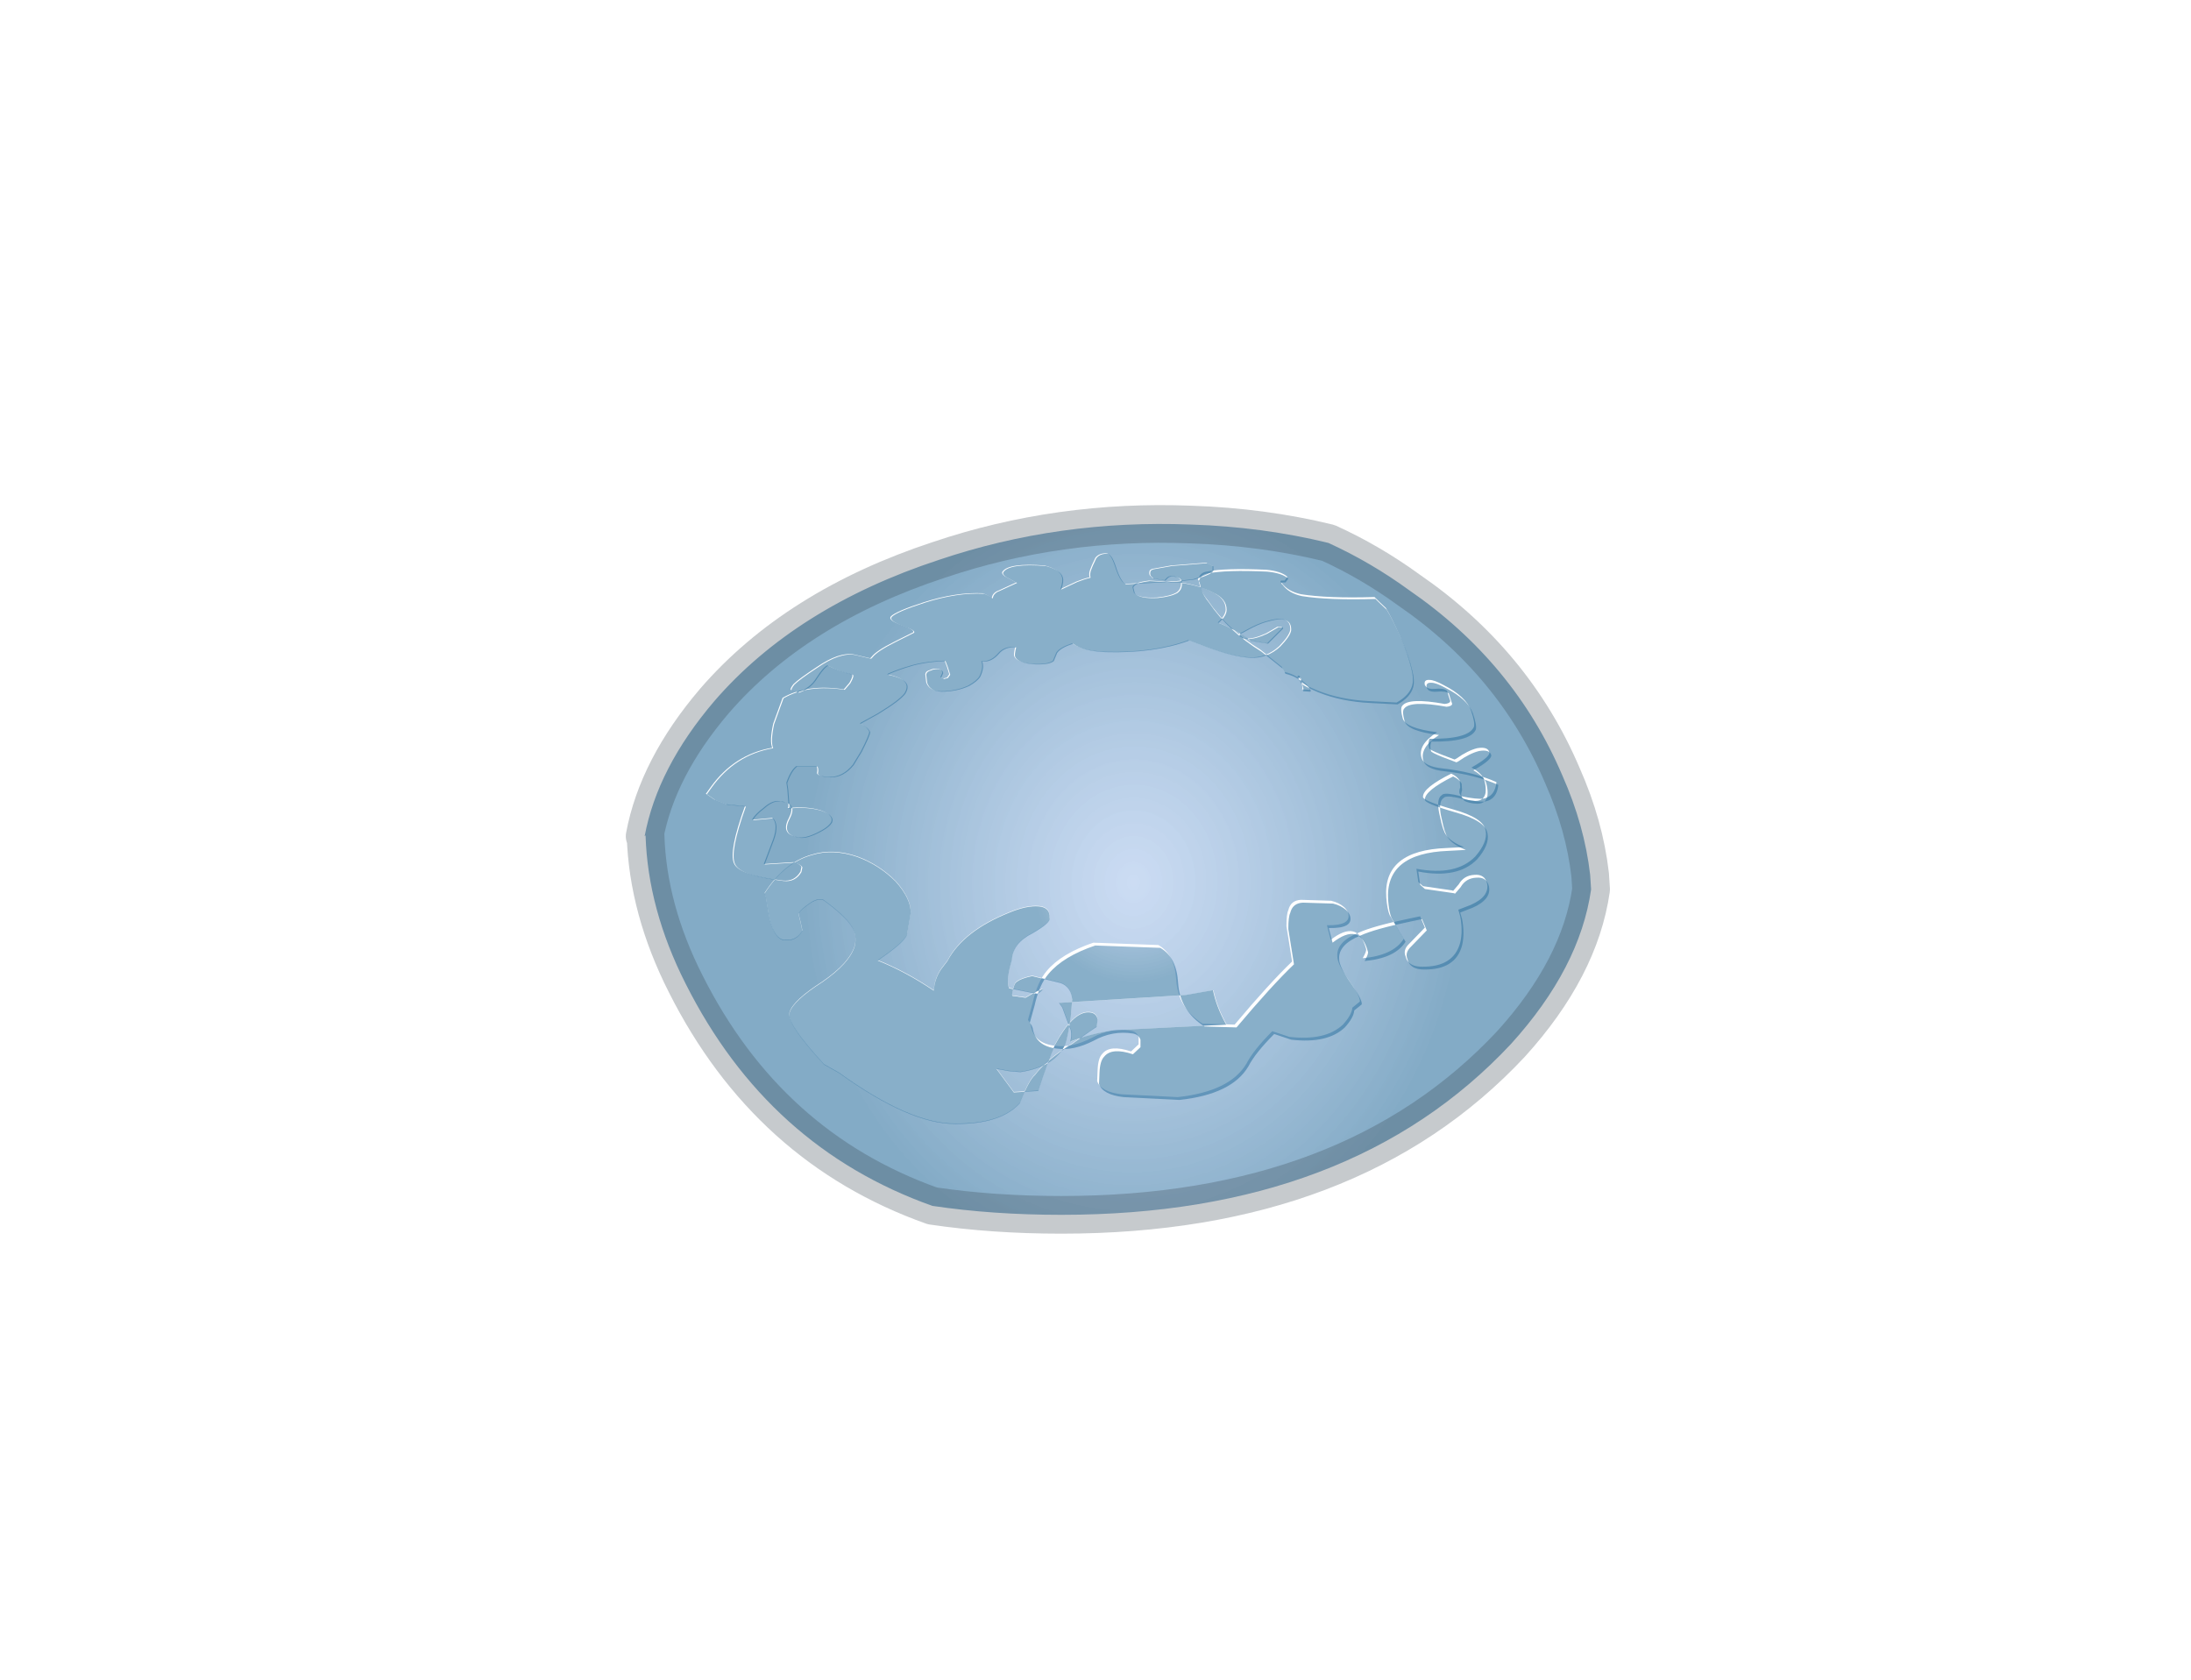 <?xml version="1.0" encoding="UTF-8" standalone="no"?>
<svg xmlns:ffdec="https://www.free-decompiler.com/flash" xmlns:xlink="http://www.w3.org/1999/xlink" ffdec:objectType="frame" height="178.35px" width="232.65px" xmlns="http://www.w3.org/2000/svg">
  <g transform="matrix(1.0, 0.0, 0.0, 1.0, 45.35, 18.7)">
    <use ffdec:characterId="728" height="178.3" transform="matrix(1.0, 0.0, 0.0, 1.0, -45.35, -18.7)" width="232.6" xlink:href="#morphshape0"/>
  </g>
  <defs>
    <g id="morphshape0" transform="matrix(1.0, 0.0, 0.0, 1.0, 45.35, 18.7)">
      <path d="M23.2 70.0 L23.2 70.05 Q23.45 77.85 27.45 85.75 36.2 103.15 53.65 109.35 60.05 110.3 67.35 110.3 98.15 110.3 115.1 92.15 122.4 84.1 123.6 75.75 L123.5 74.2 Q122.9 68.95 120.55 63.65 115.45 51.65 104.25 43.95 100.2 41.0 95.7 38.95 88.75 37.25 81.1 37.0 67.1 36.45 54.35 40.75 39.15 45.75 30.5 55.75 24.45 62.85 23.1 70.1 M29.7 65.65 L30.5 66.2 31.75 66.7 33.75 66.9 Q32.0 71.75 32.6 73.0 33.15 74.25 37.75 74.8 39.0 74.95 39.65 73.85 L39.75 73.35 Q39.6 73.05 38.9 72.85 L35.75 73.05 36.75 70.4 Q37.3 68.8 36.65 68.15 L34.5 68.35 34.55 68.25 Q34.9 67.7 35.7 67.1 36.75 66.15 37.6 66.4 39.25 66.55 38.4 68.2 37.5 69.9 39.4 70.2 40.1 70.35 41.35 69.75 42.6 69.15 42.9 68.6 43.2 67.85 41.8 67.35 40.35 66.9 38.4 67.1 L38.3 67.1 38.35 67.0 Q38.4 66.8 38.25 65.1 L38.15 64.4 Q38.6 63.1 39.2 62.65 L41.35 62.65 Q41.5 62.9 41.4 63.4 41.5 63.75 42.75 63.8 44.15 63.8 45.2 62.5 L46.05 61.1 Q46.95 59.35 46.95 59.0 46.75 58.5 45.95 58.1 L47.85 57.05 Q50.15 55.65 50.7 54.9 51.05 54.3 50.85 53.9 50.55 53.25 48.85 52.9 L49.0 52.8 Q50.2 52.3 51.1 52.05 52.6 51.55 54.95 51.45 L55.2 52.1 55.45 52.9 55.2 53.25 54.8 53.35 54.5 53.2 54.7 52.75 Q54.7 52.35 54.05 52.3 53.7 52.3 53.4 52.45 52.95 52.55 52.9 52.9 52.9 52.85 53.0 53.75 53.3 54.65 54.5 54.7 56.15 54.7 57.45 54.1 58.35 53.6 58.65 53.1 59.1 52.15 58.85 51.5 L59.05 51.5 Q59.9 51.5 60.6 50.7 61.25 49.9 62.45 50.0 62.25 50.8 62.35 51.0 62.7 51.7 64.5 51.8 65.95 51.85 66.45 51.45 L66.8 50.6 Q67.15 50.05 68.5 49.6 69.55 50.4 71.95 50.5 77.05 50.65 80.75 49.3 L80.8 49.25 82.65 49.95 Q85.5 51.0 87.3 51.1 89.1 51.2 90.5 49.9 91.55 48.8 91.65 48.2 91.75 46.45 89.0 47.3 88.15 47.55 87.15 48.1 L86.6 48.4 86.2 48.6 86.25 48.85 Q86.4 49.1 87.0 49.1 87.8 49.15 89.1 48.55 L90.3 47.85 90.65 47.85 90.75 47.85 90.8 48.0 89.2 49.6 87.35 49.3 Q86.65 48.7 85.4 48.05 84.5 47.6 83.95 47.4 84.8 46.65 84.8 46.0 84.8 44.8 83.3 44.15 82.0 43.45 80.0 43.15 L76.65 42.95 Q75.0 43.15 74.9 43.65 L75.05 44.25 Q75.55 44.85 77.5 44.75 78.95 44.6 79.6 44.2 80.0 43.9 80.05 43.4 L80.05 43.0 Q79.9 42.55 79.3 42.5 78.85 42.4 78.6 42.6 L78.3 42.9 77.05 42.7 76.75 42.4 Q76.65 42.25 76.7 42.0 76.7 41.8 77.05 41.7 L79.0 41.35 82.75 41.05 83.4 41.4 83.4 41.8 Q83.4 42.2 81.35 42.8 L79.6 43.0 74.1 43.3 Q73.55 43.0 73.05 41.45 72.6 40.05 72.1 40.05 71.3 40.05 70.95 40.55 L70.6 41.3 70.4 41.8 Q70.25 42.2 70.35 42.6 69.7 42.75 68.95 43.05 L67.25 43.85 Q67.55 42.95 67.4 42.55 67.2 41.8 65.6 41.35 61.75 41.05 61.1 42.0 60.95 42.2 61.35 42.5 L62.55 43.15 60.7 44.0 Q60.25 44.15 60.05 44.5 L59.95 44.8 Q59.55 44.5 59.05 44.3 56.2 44.15 52.75 45.25 49.8 46.2 49.25 46.75 48.9 47.15 50.4 47.7 51.85 48.2 51.6 48.45 L49.6 49.45 Q47.7 50.4 47.2 51.05 L47.05 51.2 45.35 50.8 Q43.75 50.5 41.35 52.15 39.45 53.4 38.9 53.95 38.55 54.4 38.6 54.55 L39.4 54.8 Q40.7 54.35 41.35 53.25 42.1 52.1 42.5 51.95 43.75 52.6 45.1 52.9 45.3 53.0 44.85 53.8 L44.25 54.5 Q40.35 53.9 37.75 55.4 L36.75 58.15 Q36.35 60.0 36.65 60.7 32.6 61.4 30.1 64.9 L29.6 65.6 M35.85 76.15 L35.95 76.4 36.3 78.5 Q36.75 80.7 37.7 81.05 39.15 81.35 39.85 80.1 L39.65 79.15 Q39.4 78.25 39.5 78.2 39.7 77.85 40.5 77.3 41.4 76.6 42.1 76.85 44.35 78.5 45.05 79.6 45.7 80.55 45.4 81.75 44.85 83.55 41.95 85.55 38.9 87.5 38.5 88.75 38.05 89.85 42.15 94.3 L43.75 95.2 Q51.3 100.65 56.1 100.6 60.9 100.65 62.95 98.4 63.9 95.95 64.55 95.4 65.7 93.85 68.5 92.1 70.75 90.5 71.1 90.3 L71.2 89.5 Q71.05 88.75 70.2 88.75 68.55 88.75 66.7 92.15 65.9 94.0 64.9 97.1 L62.3 97.25 60.45 94.75 61.8 95.0 63.0 95.1 Q66.6 94.55 67.75 92.2 68.05 91.35 68.35 89.2 L68.5 87.35 Q68.35 86.05 67.3 85.65 L64.25 84.9 Q63.1 85.15 62.7 85.45 62.4 85.6 62.3 86.05 62.05 86.8 62.15 87.0 L63.55 87.2 64.5 86.65 65.4 86.25 Q65.3 86.5 64.8 86.8 L61.8 86.2 Q61.45 85.3 62.1 83.15 62.2 81.4 64.3 80.35 66.3 79.2 66.1 78.7 66.15 77.6 64.95 77.5 63.65 77.4 61.85 78.15 56.95 80.1 55.25 83.3 L54.6 84.15 Q53.9 85.15 53.8 86.45 50.85 84.45 47.85 83.25 50.6 81.4 50.95 80.55 51.05 80.0 51.35 78.2 51.4 76.7 49.75 74.85 48.0 73.1 45.7 72.25 43.1 71.35 40.85 72.05 37.95 72.85 35.85 76.1 M64.0 89.9 L64.1 90.15 Q64.4 92.1 66.7 92.35 68.45 92.6 70.6 91.5 72.6 90.4 74.75 90.75 75.35 90.85 75.55 91.4 L75.55 92.2 74.75 92.95 Q72.5 92.2 71.7 93.2 71.25 93.65 71.2 94.9 L71.15 96.1 Q71.55 97.25 73.75 97.5 L79.7 97.8 Q85.25 97.2 87.0 94.25 87.75 92.8 89.75 90.8 L91.55 91.4 Q95.4 91.85 97.25 90.1 98.2 89.05 98.25 88.3 L99.05 87.65 Q99.1 87.1 97.85 85.35 96.65 83.65 96.65 82.85 96.55 81.3 98.9 80.35 100.4 79.65 104.25 78.85 L105.45 78.6 105.95 79.8 104.3 81.5 Q103.6 82.15 103.9 82.85 104.0 83.25 104.2 83.45 104.65 83.95 105.65 83.95 109.0 84.0 109.7 81.4 110.0 80.15 109.7 78.6 L109.5 77.9 110.8 77.4 Q112.85 76.5 112.55 75.1 112.3 74.1 111.2 74.2 110.1 74.25 109.55 75.2 L108.95 75.9 108.85 75.85 105.75 75.4 105.25 74.95 105.05 73.55 Q109.25 74.35 111.3 72.25 112.65 70.7 112.4 69.5 112.2 68.15 108.95 67.25 105.65 66.3 105.75 65.9 105.75 64.95 108.75 63.45 109.4 63.75 109.65 64.2 L109.7 64.9 Q109.55 65.35 109.65 65.6 L109.9 66.0 Q110.35 66.3 111.3 66.35 112.25 66.35 112.4 65.45 112.45 64.9 112.3 64.3 112.15 63.5 110.9 62.8 112.85 61.7 112.8 61.2 112.65 60.55 111.5 60.75 110.5 61.0 109.3 61.85 L109.1 61.95 107.65 61.4 Q106.4 60.9 106.4 60.75 106.25 60.15 106.45 59.75 110.55 59.8 111.15 58.5 111.3 58.05 110.85 56.75 110.3 55.25 107.95 54.05 106.95 53.5 106.45 53.5 105.8 53.45 105.95 54.05 L106.1 54.25 Q106.35 54.5 107.0 54.45 107.95 54.35 108.3 54.65 L108.5 55.3 108.65 55.75 Q108.6 56.0 108.05 56.05 104.2 55.35 103.55 56.25 103.3 56.5 103.6 57.6 103.95 58.65 107.25 59.05 105.15 60.4 105.6 61.8 105.9 62.7 107.85 62.9 111.05 63.25 113.55 64.35 113.4 65.85 112.2 66.1 111.5 66.2 109.8 65.85 108.25 65.45 107.85 65.65 L107.6 65.85 Q107.15 66.4 107.55 68.0 107.85 69.5 108.2 69.95 108.7 70.7 110.1 71.25 L108.25 71.35 Q101.5 71.6 101.85 76.6 101.95 77.85 102.2 78.45 L103.7 81.0 Q102.6 82.75 99.35 83.05 99.8 82.25 99.7 82.05 98.85 78.85 95.95 81.1 L95.55 79.55 Q98.2 79.6 97.8 78.25 97.7 77.95 97.4 77.65 96.85 77.15 96.0 76.95 L92.8 76.85 Q91.7 76.9 91.45 77.95 91.25 78.35 91.25 79.65 L91.85 83.4 Q89.45 85.7 85.75 90.1 L82.35 90.0 Q79.75 88.35 79.55 85.4 79.4 82.65 77.65 81.65 L70.75 81.4 Q67.35 82.55 65.8 84.4 64.8 85.55 64.3 87.8 L63.8 89.6 M81.95 43.0 L81.95 43.05 82.1 43.65 Q82.35 44.4 82.9 45.05 85.0 48.15 88.5 50.3 L90.75 52.1 91.05 52.65 Q92.45 52.95 93.6 54.2 93.8 54.45 93.7 54.55 L92.9 54.5 Q93.05 54.35 92.8 53.7 92.7 53.05 92.6 53.05 92.2 52.95 92.75 53.7 93.2 54.05 94.5 54.6 96.95 55.6 100.05 55.75 L102.95 55.9 Q104.3 55.15 104.6 54.1 104.8 53.4 104.5 52.25 104.15 50.8 103.4 49.05 102.45 46.9 101.8 45.85 101.15 45.25 100.6 44.7 95.6 44.85 92.8 44.4 91.4 44.1 90.75 43.2 90.35 42.9 91.05 42.95 L91.35 42.55 Q90.7 41.95 89.1 41.8 84.7 41.6 82.75 42.0 82.1 42.1 81.85 42.8 M67.15 87.8 L67.5 88.3 Q68.0 89.7 68.4 90.7 68.5 91.3 68.35 91.9 70.6 91.05 72.95 90.7 L84.9 90.1 Q83.85 88.2 83.5 86.45 L80.65 86.95 67.1 87.8" fill="url(#gradient0)" fill-rule="evenodd" stroke="none"/>
      <path d="M29.8 65.7 L30.6 66.25 31.85 66.75 33.85 66.95 Q32.1 71.8 32.7 73.05 33.25 74.3 37.85 74.85 39.1 75.0 39.75 73.9 L39.85 73.4 Q39.7 73.1 39.0 72.9 L35.85 73.1 36.85 70.45 Q37.4 68.85 36.75 68.2 L34.6 68.4 34.65 68.3 Q35.0 67.75 35.8 67.15 36.85 66.2 37.7 66.45 39.35 66.6 38.5 68.25 37.6 69.95 39.5 70.25 40.2 70.4 41.45 69.8 42.7 69.2 43.0 68.65 43.3 67.9 41.9 67.4 40.45 66.95 38.5 67.15 L38.4 67.15 38.45 67.05 Q38.5 66.85 38.35 65.15 L38.25 64.45 Q38.7 63.15 39.3 62.7 L41.45 62.7 Q41.6 62.95 41.5 63.45 41.6 63.8 42.85 63.85 44.25 63.85 45.3 62.55 L46.15 61.15 Q47.05 59.4 47.05 59.05 46.85 58.55 46.05 58.15 L47.95 57.1 Q50.25 55.7 50.8 54.95 51.15 54.35 50.95 53.95 50.65 53.3 48.95 52.95 L49.1 52.85 Q50.3 52.35 51.2 52.1 52.7 51.6 55.05 51.5 L55.3 52.15 55.55 52.95 55.3 53.3 54.9 53.4 54.6 53.25 54.8 52.8 Q54.8 52.4 54.15 52.35 53.8 52.35 53.5 52.5 53.05 52.6 53.0 52.95 53.0 52.9 53.1 53.8 53.4 54.7 54.6 54.75 56.25 54.75 57.55 54.15 58.45 53.65 58.75 53.15 59.2 52.2 58.95 51.55 L59.15 51.55 Q60.0 51.55 60.7 50.75 61.35 49.95 62.55 50.05 62.35 50.85 62.45 51.05 62.8 51.75 64.6 51.85 66.05 51.9 66.55 51.5 L66.9 50.65 Q67.25 50.1 68.6 49.65 69.65 50.45 72.05 50.55 77.15 50.7 80.85 49.35 L80.9 49.3 82.75 50.0 Q85.6 51.05 87.4 51.15 89.2 51.25 90.6 49.95 91.65 48.85 91.75 48.25 91.85 46.5 89.1 47.35 88.25 47.6 87.25 48.15 L86.7 48.45 86.3 48.65 86.35 48.9 Q86.5 49.15 87.1 49.15 87.9 49.2 89.2 48.6 L90.4 47.9 90.75 47.9 90.85 47.9 90.9 48.05 89.3 49.65 87.45 49.35 Q86.75 48.75 85.5 48.1 84.6 47.65 84.05 47.45 84.9 46.7 84.9 46.05 84.9 44.85 83.4 44.2 82.1 43.5 80.1 43.2 L76.75 43.0 Q75.1 43.2 75.0 43.7 L75.15 44.3 Q75.65 44.9 77.6 44.8 79.05 44.65 79.7 44.25 80.1 43.95 80.15 43.45 L80.15 43.05 Q80.0 42.6 79.4 42.55 78.95 42.45 78.7 42.65 L78.4 42.95 77.15 42.75 76.85 42.45 Q76.75 42.3 76.8 42.05 76.8 41.85 77.15 41.75 L79.1 41.4 82.85 41.1 83.5 41.45 83.5 41.85 Q83.5 42.25 81.45 42.85 L79.7 43.05 74.2 43.35 Q73.65 43.05 73.15 41.5 72.7 40.1 72.2 40.1 71.4 40.1 71.05 40.6 L70.7 41.35 70.5 41.85 Q70.35 42.25 70.45 42.65 69.8 42.8 69.05 43.1 L67.35 43.9 Q67.65 43.0 67.5 42.6 67.3 41.85 65.7 41.4 61.85 41.1 61.2 42.05 61.05 42.25 61.45 42.55 L62.65 43.2 60.8 44.05 Q60.35 44.2 60.15 44.55 L60.05 44.85 Q59.65 44.55 59.15 44.35 56.3 44.2 52.85 45.3 49.9 46.25 49.35 46.8 49.0 47.2 50.5 47.75 51.95 48.25 51.7 48.5 L49.7 49.5 Q47.8 50.45 47.3 51.1 L47.15 51.25 45.45 50.85 Q43.85 50.55 41.45 52.2 39.55 53.45 39.0 54.0 38.65 54.45 38.7 54.6 L39.5 54.85 Q40.8 54.4 41.45 53.3 42.2 52.15 42.6 52.0 43.85 52.65 45.2 52.95 45.4 53.05 44.95 53.85 L44.35 54.55 Q40.45 53.95 37.85 55.45 L36.85 58.2 Q36.45 60.05 36.75 60.75 32.7 61.45 30.2 64.95 L29.7 65.65 M35.85 76.2 L35.95 76.45 36.3 78.55 Q36.75 80.75 37.7 81.1 39.15 81.4 39.85 80.15 L39.65 79.2 Q39.4 78.3 39.5 78.25 39.7 77.9 40.5 77.35 41.4 76.65 42.1 76.9 44.35 78.55 45.05 79.65 45.7 80.6 45.4 81.8 44.85 83.6 41.95 85.6 38.9 87.55 38.5 88.8 38.05 89.9 42.15 94.35 L43.75 95.25 Q51.3 100.7 56.1 100.65 60.9 100.7 62.95 98.45 63.9 96.0 64.55 95.45 65.7 93.9 68.5 92.15 70.75 90.55 71.1 90.35 L71.2 89.55 Q71.05 88.8 70.2 88.8 68.55 88.8 66.7 92.2 65.9 94.05 64.9 97.15 L62.3 97.3 60.45 94.8 61.8 95.05 63.0 95.15 Q66.6 94.6 67.75 92.25 68.05 91.4 68.35 89.25 L68.5 87.4 Q68.35 86.1 67.3 85.7 L64.25 84.95 Q63.1 85.2 62.7 85.5 62.4 85.65 62.3 86.1 62.05 86.85 62.15 87.05 L63.55 87.25 64.5 86.7 65.4 86.3 Q65.3 86.55 64.8 86.85 L61.8 86.25 Q61.45 85.35 62.1 83.2 62.2 81.45 64.3 80.4 66.3 79.25 66.1 78.75 66.15 77.65 64.95 77.55 63.65 77.45 61.85 78.2 56.95 80.15 55.25 83.35 L54.6 84.2 Q53.9 85.2 53.8 86.5 50.85 84.5 47.85 83.3 50.6 81.45 50.95 80.6 51.05 80.05 51.35 78.25 51.4 76.75 49.75 74.9 48.0 73.15 45.7 72.3 43.1 71.4 40.85 72.1 37.95 72.9 35.85 76.15 M67.1 87.8 L67.45 88.3 Q67.95 89.7 68.35 90.7 68.45 91.3 68.3 91.9 70.55 91.05 72.9 90.7 L84.85 90.1 Q83.8 88.2 83.45 86.45 L80.6 86.95 67.05 87.8 M64.2 90.2 L64.3 90.45 Q64.6 92.4 66.9 92.65 68.65 92.9 70.8 91.8 72.8 90.7 74.95 91.05 75.55 91.15 75.75 91.7 L75.75 92.5 74.95 93.25 Q72.7 92.5 71.9 93.5 71.45 93.95 71.4 95.2 L71.35 96.4 Q71.75 97.55 73.95 97.8 L79.9 98.1 Q85.45 97.5 87.2 94.55 87.95 93.1 89.95 91.1 L91.75 91.7 Q95.6 92.15 97.45 90.4 98.4 89.35 98.45 88.6 L99.25 87.95 Q99.3 87.4 98.05 85.65 96.85 83.95 96.85 83.15 96.75 81.6 99.1 80.65 100.6 79.95 104.45 79.15 L105.65 78.9 106.15 80.1 104.5 81.8 Q103.8 82.45 104.1 83.15 104.2 83.55 104.4 83.75 104.85 84.25 105.85 84.25 109.2 84.3 109.9 81.7 110.2 80.45 109.9 78.9 L109.7 78.2 111.0 77.7 Q113.05 76.8 112.75 75.4 112.5 74.4 111.4 74.5 110.3 74.55 109.75 75.5 L109.15 76.2 109.05 76.15 105.95 75.7 105.45 75.25 105.25 73.85 Q109.45 74.65 111.5 72.55 112.85 71.0 112.6 69.8 112.4 68.45 109.15 67.55 105.85 66.6 105.95 66.2 105.95 65.25 108.95 63.75 109.6 64.05 109.85 64.5 L109.9 65.2 Q109.75 65.65 109.85 65.9 L110.1 66.3 Q110.55 66.6 111.5 66.65 112.45 66.65 112.6 65.75 112.65 65.2 112.5 64.6 112.35 63.8 111.1 63.1 113.05 62.0 113.0 61.5 112.85 60.85 111.7 61.05 110.7 61.3 109.5 62.15 L109.3 62.25 107.85 61.7 Q106.6 61.2 106.6 61.05 106.45 60.45 106.65 60.05 110.75 60.1 111.35 58.8 111.5 58.35 111.05 57.05 110.5 55.55 108.15 54.35 107.15 53.8 106.65 53.8 106.0 53.75 106.15 54.35 L106.3 54.55 Q106.55 54.8 107.2 54.75 108.15 54.65 108.5 54.95 L108.7 55.6 108.85 56.05 Q108.8 56.3 108.25 56.35 104.4 55.65 103.75 56.55 103.5 56.8 103.8 57.9 104.15 58.95 107.45 59.35 105.35 60.7 105.8 62.1 106.1 63.0 108.05 63.2 111.25 63.55 113.75 64.65 113.6 66.15 112.4 66.4 111.7 66.5 110.0 66.15 108.45 65.75 108.05 65.95 L107.8 66.15 Q107.35 66.7 107.75 68.3 108.05 69.8 108.4 70.25 108.9 71.0 110.3 71.55 L108.45 71.65 Q101.7 71.9 102.05 76.9 102.15 78.15 102.4 78.75 L103.9 81.3 Q102.8 83.05 99.55 83.35 100.0 82.55 99.9 82.35 99.05 79.15 96.15 81.4 L95.75 79.85 Q98.4 79.9 98.0 78.55 97.9 78.25 97.6 77.95 97.05 77.45 96.2 77.25 L93.0 77.15 Q91.9 77.2 91.65 78.25 91.45 78.65 91.45 79.95 L92.05 83.7 Q89.65 86.0 85.95 90.4 L82.55 90.3 Q79.95 88.65 79.75 85.7 79.6 82.95 77.85 81.95 L70.95 81.7 Q67.55 82.85 66.0 84.7 65.0 85.85 64.5 88.1 L64.0 89.9 M82.05 43.2 L82.05 43.25 82.2 43.85 Q82.45 44.6 83.0 45.25 85.1 48.35 88.6 50.5 L90.85 52.3 91.15 52.85 Q92.55 53.15 93.7 54.4 93.9 54.65 93.8 54.75 L93.0 54.7 Q93.15 54.55 92.9 53.9 92.8 53.25 92.7 53.25 92.3 53.15 92.85 53.9 93.3 54.25 94.6 54.8 97.05 55.8 100.15 55.95 L103.05 56.1 Q104.4 55.35 104.7 54.3 104.9 53.6 104.6 52.45 104.25 51.0 103.5 49.25 102.55 47.1 101.9 46.05 101.25 45.45 100.7 44.9 95.7 45.05 92.9 44.6 91.5 44.3 90.85 43.4 90.45 43.1 91.15 43.15 L91.45 42.75 Q90.8 42.15 89.2 42.0 84.8 41.8 82.85 42.2 82.2 42.3 81.95 43.0" fill="url(#gradient1)" fill-rule="evenodd" stroke="none"/>
      <path d="M23.1 70.1 Q24.45 62.85 30.5 55.75 39.15 45.75 54.35 40.75 67.1 36.45 81.1 37.0 88.75 37.25 95.7 38.95 100.2 41.0 104.25 43.95 115.45 51.65 120.55 63.65 122.9 68.95 123.5 74.2 L123.6 75.75 Q122.4 84.1 115.1 92.15 98.15 110.3 67.35 110.3 60.05 110.3 53.65 109.35 36.2 103.15 27.45 85.75 23.45 77.85 23.2 70.05 L23.2 70.0 M23.1 70.1 Q24.45 62.85 30.5 55.75 39.15 45.75 54.35 40.75 67.1 36.45 81.1 37.0 88.75 37.25 95.7 38.95 100.2 41.0 104.25 43.95 115.45 51.65 120.55 63.65 122.9 68.95 123.5 74.2 L123.6 75.75 Q122.4 84.1 115.1 92.15 98.15 110.3 67.35 110.3 60.05 110.3 53.65 109.35 36.2 103.15 27.45 85.75 23.45 77.85 23.2 70.05" fill="none" stroke="#384752" stroke-linecap="round" stroke-linejoin="round" stroke-opacity="0.286" stroke-width="4.0"/>
      <path d="M29.6 65.6 L30.1 64.9 Q32.6 61.4 36.65 60.7 36.35 60.0 36.75 58.15 L37.75 55.4 Q40.35 53.9 44.25 54.5 L44.85 53.8 Q45.3 53.0 45.1 52.9 43.75 52.6 42.5 51.95 42.1 52.1 41.35 53.25 40.7 54.35 39.4 54.8 L38.6 54.55 Q38.55 54.4 38.9 53.95 39.45 53.4 41.35 52.15 43.75 50.5 45.35 50.8 L47.05 51.2 47.2 51.05 Q47.7 50.4 49.6 49.45 L51.6 48.45 Q51.85 48.2 50.4 47.7 48.9 47.15 49.25 46.75 49.8 46.2 52.75 45.25 56.2 44.15 59.05 44.3 59.55 44.5 59.95 44.8 L60.05 44.5 Q60.25 44.15 60.7 44.0 L62.55 43.15 61.35 42.5 Q60.95 42.2 61.1 42.0 61.75 41.05 65.6 41.35 67.2 41.8 67.4 42.55 67.55 42.95 67.25 43.85 L68.95 43.05 Q69.7 42.75 70.35 42.6 70.25 42.2 70.4 41.8 L70.6 41.3 70.95 40.55 Q71.3 40.05 72.1 40.05 72.6 40.05 73.05 41.45 73.55 43.0 74.1 43.3 L79.6 43.0 81.35 42.8 Q83.4 42.2 83.4 41.8 L83.4 41.4 82.75 41.05 79.0 41.35 77.05 41.7 Q76.7 41.8 76.7 42.0 76.65 42.25 76.75 42.4 L77.05 42.7 78.3 42.9 78.6 42.6 Q78.85 42.4 79.3 42.5 79.9 42.55 80.05 43.0 L80.05 43.4 Q80.0 43.9 79.6 44.2 78.95 44.6 77.5 44.75 75.55 44.85 75.05 44.25 L74.9 43.65 Q75.0 43.15 76.65 42.95 L80.0 43.15 Q82.0 43.45 83.3 44.15 84.8 44.8 84.8 46.0 84.8 46.65 83.95 47.4 84.5 47.6 85.4 48.05 86.65 48.7 87.35 49.3 L89.2 49.6 90.8 48.0 90.75 47.85 90.65 47.85 90.3 47.85 89.1 48.55 Q87.8 49.15 87.0 49.1 86.4 49.1 86.25 48.85 L86.2 48.6 86.6 48.4 87.15 48.1 Q88.15 47.55 89.0 47.3 91.75 46.45 91.65 48.2 91.55 48.8 90.5 49.9 89.1 51.2 87.3 51.1 85.5 51.0 82.65 49.95 L80.8 49.25 80.75 49.3 Q77.05 50.65 71.95 50.5 69.55 50.4 68.5 49.6 67.15 50.05 66.8 50.6 L66.45 51.45 Q65.95 51.85 64.5 51.8 62.7 51.7 62.35 51.0 62.25 50.8 62.45 50.0 61.25 49.9 60.6 50.7 59.9 51.5 59.05 51.5 L58.85 51.5 Q59.1 52.15 58.65 53.1 58.35 53.6 57.45 54.1 56.15 54.7 54.5 54.7 53.3 54.65 53.0 53.75 52.9 52.85 52.9 52.9 52.95 52.55 53.4 52.45 53.7 52.3 54.05 52.3 54.7 52.35 54.7 52.75 L54.5 53.2 54.8 53.35 55.2 53.25 55.45 52.9 55.2 52.1 54.95 51.45 Q52.6 51.55 51.1 52.05 50.2 52.3 49.0 52.8 L48.85 52.9 Q50.55 53.25 50.85 53.9 51.05 54.3 50.7 54.9 50.15 55.65 47.85 57.05 L45.95 58.1 Q46.75 58.5 46.95 59.0 46.95 59.35 46.05 61.1 L45.2 62.5 Q44.15 63.8 42.75 63.8 41.5 63.75 41.4 63.4 41.5 62.9 41.35 62.65 L39.2 62.65 Q38.6 63.1 38.15 64.4 L38.25 65.1 Q38.4 66.8 38.35 67.0 L38.3 67.1 38.4 67.1 Q40.35 66.9 41.8 67.35 43.2 67.85 42.9 68.6 42.6 69.15 41.35 69.75 40.1 70.35 39.4 70.2 37.5 69.9 38.4 68.2 39.25 66.55 37.6 66.4 36.75 66.15 35.7 67.1 34.9 67.7 34.55 68.25 L34.5 68.35 36.65 68.15 Q37.3 68.8 36.75 70.4 L35.75 73.05 38.9 72.85 Q39.6 73.05 39.75 73.35 L39.65 73.85 Q39.0 74.95 37.75 74.8 33.15 74.25 32.6 73.0 32.0 71.75 33.75 66.9 L31.75 66.7 30.5 66.2 29.7 65.65 30.2 64.95 Q32.7 61.45 36.75 60.75 36.45 60.05 36.85 58.2 L37.85 55.45 Q40.45 53.95 44.35 54.55 L44.95 53.85 Q45.4 53.05 45.2 52.95 43.85 52.65 42.6 52.0 42.2 52.15 41.45 53.3 40.8 54.4 39.5 54.85 L38.7 54.6 Q38.65 54.45 39.0 54.0 39.55 53.45 41.45 52.2 43.85 50.55 45.45 50.85 L47.15 51.25 47.3 51.1 Q47.8 50.45 49.7 49.5 L51.7 48.5 Q51.95 48.25 50.5 47.75 49.0 47.2 49.35 46.8 49.9 46.25 52.85 45.3 56.3 44.2 59.15 44.35 59.65 44.55 60.05 44.85 L60.15 44.55 Q60.35 44.2 60.8 44.05 L62.65 43.2 61.45 42.55 Q61.05 42.25 61.2 42.05 61.85 41.1 65.7 41.4 67.3 41.85 67.5 42.6 67.65 43.0 67.35 43.9 L69.05 43.1 Q69.8 42.8 70.45 42.65 70.35 42.25 70.5 41.85 L70.7 41.35 71.05 40.6 Q71.4 40.1 72.2 40.1 72.7 40.1 73.15 41.5 73.65 43.05 74.2 43.35 L79.7 43.05 81.45 42.85 Q83.5 42.25 83.5 41.85 L83.5 41.45 82.85 41.1 79.1 41.4 77.15 41.75 Q76.8 41.85 76.8 42.05 76.75 42.3 76.85 42.45 L77.15 42.75 78.4 42.95 78.7 42.65 Q78.95 42.45 79.4 42.55 80.0 42.6 80.15 43.05 L80.15 43.45 Q80.1 43.95 79.7 44.25 79.05 44.65 77.6 44.8 75.65 44.9 75.15 44.3 L75.0 43.7 Q75.1 43.2 76.75 43.0 L80.1 43.2 Q82.1 43.5 83.4 44.2 84.9 44.85 84.9 46.05 84.9 46.7 84.05 47.45 84.6 47.65 85.5 48.1 86.75 48.75 87.45 49.35 L89.3 49.65 90.9 48.05 90.85 47.9 90.75 47.9 90.4 47.9 89.2 48.6 Q87.9 49.2 87.1 49.15 86.5 49.15 86.35 48.9 L86.3 48.65 86.7 48.45 87.25 48.15 Q88.25 47.6 89.1 47.35 91.85 46.5 91.75 48.25 91.65 48.85 90.6 49.95 89.2 51.25 87.4 51.15 85.6 51.05 82.75 50.0 L80.9 49.3 80.85 49.35 Q77.15 50.7 72.05 50.55 69.65 50.45 68.6 49.65 67.25 50.1 66.9 50.65 L66.55 51.5 Q66.05 51.9 64.6 51.85 62.8 51.75 62.45 51.05 62.35 50.85 62.55 50.05 61.35 49.95 60.7 50.75 60.0 51.55 59.15 51.55 L58.95 51.55 Q59.2 52.2 58.75 53.15 58.45 53.65 57.55 54.15 56.25 54.75 54.6 54.75 53.4 54.7 53.1 53.8 53.0 52.9 53.0 52.95 53.05 52.6 53.5 52.5 53.8 52.35 54.15 52.35 54.8 52.4 54.8 52.8 L54.6 53.25 54.9 53.4 55.3 53.3 55.55 52.95 55.3 52.15 55.05 51.5 Q52.7 51.6 51.2 52.1 50.3 52.35 49.1 52.85 L48.95 52.95 Q50.65 53.3 50.95 53.95 51.15 54.35 50.8 54.95 50.25 55.7 47.95 57.1 L46.05 58.15 Q46.85 58.55 47.05 59.05 47.05 59.4 46.15 61.15 L45.3 62.55 Q44.25 63.85 42.85 63.85 41.6 63.8 41.5 63.45 41.6 62.95 41.45 62.7 L39.3 62.7 Q38.7 63.15 38.25 64.45 L38.35 65.15 Q38.5 66.85 38.45 67.05 L38.4 67.15 38.5 67.15 Q40.45 66.95 41.9 67.4 43.3 67.9 43.0 68.65 42.7 69.2 41.45 69.8 40.2 70.4 39.5 70.25 37.6 69.95 38.5 68.25 39.35 66.6 37.7 66.45 36.85 66.2 35.8 67.15 35.0 67.75 34.65 68.3 L34.6 68.4 36.75 68.2 Q37.4 68.85 36.85 70.45 L35.85 73.1 39.0 72.9 Q39.7 73.1 39.85 73.4 L39.75 73.9 Q39.1 75.0 37.85 74.85 33.25 74.3 32.7 73.05 32.1 71.8 33.85 66.95 L31.85 66.75 30.6 66.25 29.8 65.7 M35.85 76.1 Q37.95 72.85 40.85 72.05 43.1 71.35 45.7 72.25 48.0 73.1 49.75 74.85 51.4 76.7 51.35 78.2 51.05 80.0 50.95 80.55 50.6 81.4 47.85 83.25 50.85 84.45 53.8 86.45 53.9 85.15 54.6 84.15 L55.25 83.3 Q56.95 80.1 61.85 78.15 63.65 77.4 64.95 77.5 66.15 77.6 66.1 78.7 66.3 79.2 64.3 80.35 62.2 81.4 62.1 83.15 61.45 85.3 61.8 86.2 L64.8 86.8 Q65.3 86.5 65.4 86.25 L64.5 86.65 63.55 87.2 62.15 87.0 Q62.05 86.8 62.3 86.05 62.4 85.6 62.7 85.45 63.1 85.15 64.25 84.9 L67.3 85.65 Q68.35 86.05 68.5 87.35 L68.35 89.2 Q68.05 91.35 67.75 92.2 66.6 94.55 63.0 95.1 L61.8 95.0 60.45 94.75 62.3 97.25 64.9 97.1 Q65.9 94.0 66.7 92.15 68.55 88.75 70.2 88.75 71.05 88.75 71.2 89.5 L71.1 90.3 Q70.75 90.5 68.5 92.1 65.7 93.85 64.55 95.4 63.9 95.95 62.95 98.4 60.9 100.65 56.1 100.6 51.3 100.65 43.75 95.2 L42.15 94.3 Q38.05 89.85 38.5 88.75 38.9 87.5 41.95 85.55 44.85 83.55 45.4 81.75 45.7 80.55 45.05 79.6 44.35 78.5 42.1 76.85 41.4 76.6 40.5 77.3 39.7 77.85 39.5 78.2 39.4 78.25 39.65 79.15 L39.85 80.1 Q39.15 81.35 37.7 81.05 36.75 80.7 36.3 78.5 L35.95 76.4 35.85 76.15 Q37.95 72.9 40.85 72.1 43.1 71.4 45.7 72.3 48.0 73.15 49.75 74.9 51.4 76.75 51.35 78.25 51.05 80.05 50.95 80.6 50.6 81.45 47.85 83.3 50.85 84.5 53.8 86.5 53.9 85.2 54.6 84.2 L55.25 83.35 Q56.95 80.15 61.85 78.2 63.65 77.45 64.95 77.55 66.15 77.65 66.1 78.75 66.3 79.25 64.3 80.4 62.2 81.45 62.1 83.2 61.45 85.35 61.8 86.25 L64.8 86.85 Q65.3 86.55 65.4 86.3 L64.5 86.7 63.55 87.25 62.15 87.05 Q62.05 86.85 62.3 86.1 62.4 85.65 62.7 85.5 63.1 85.2 64.25 84.95 L67.3 85.7 Q68.35 86.1 68.5 87.4 L68.35 89.25 Q68.05 91.4 67.75 92.25 66.6 94.6 63.0 95.15 L61.8 95.05 60.45 94.8 62.3 97.3 64.9 97.15 Q65.9 94.05 66.7 92.2 68.55 88.8 70.2 88.8 71.05 88.8 71.2 89.55 L71.1 90.35 Q70.75 90.55 68.5 92.15 65.7 93.9 64.55 95.45 63.9 96.0 62.95 98.45 60.9 100.7 56.1 100.65 51.3 100.7 43.75 95.25 L42.15 94.35 Q38.05 89.9 38.5 88.8 38.9 87.55 41.95 85.6 44.85 83.6 45.4 81.8 45.7 80.6 45.05 79.65 44.35 78.55 42.1 76.9 41.4 76.65 40.5 77.35 39.7 77.9 39.5 78.25 39.4 78.3 39.65 79.2 L39.85 80.15 Q39.15 81.4 37.7 81.1 36.75 80.75 36.3 78.55 L35.95 76.45 35.85 76.2 M63.8 89.6 L64.3 87.8 Q64.8 85.55 65.8 84.4 67.35 82.55 70.75 81.4 L77.65 81.65 Q79.4 82.65 79.55 85.4 79.75 88.35 82.35 90.0 L85.75 90.1 Q89.45 85.7 91.85 83.4 L91.25 79.65 Q91.25 78.35 91.45 77.95 91.7 76.9 92.8 76.85 L96.0 76.95 Q96.85 77.15 97.4 77.65 97.7 77.95 97.8 78.25 98.2 79.6 95.55 79.55 L95.95 81.1 Q98.85 78.85 99.7 82.05 99.8 82.25 99.35 83.05 102.6 82.75 103.7 81.0 L102.2 78.45 Q101.95 77.85 101.85 76.6 101.5 71.6 108.25 71.35 L110.1 71.25 Q108.7 70.7 108.2 69.95 107.85 69.5 107.55 68.0 107.15 66.4 107.6 65.85 L107.85 65.65 Q108.25 65.45 109.8 65.85 111.5 66.2 112.2 66.1 113.4 65.85 113.55 64.35 111.05 63.25 107.85 62.9 105.9 62.7 105.6 61.8 105.15 60.4 107.25 59.05 103.95 58.65 103.6 57.6 103.3 56.5 103.55 56.25 104.2 55.35 108.05 56.05 108.6 56.0 108.65 55.75 L108.5 55.3 108.3 54.65 Q107.95 54.35 107.0 54.45 106.35 54.5 106.1 54.25 L105.95 54.05 Q105.8 53.45 106.45 53.5 106.95 53.5 107.95 54.05 110.3 55.25 110.85 56.75 111.3 58.05 111.15 58.5 110.55 59.8 106.45 59.75 106.25 60.15 106.4 60.75 106.4 60.9 107.65 61.4 L109.1 61.95 109.3 61.85 Q110.5 61.0 111.5 60.75 112.65 60.55 112.8 61.2 112.85 61.7 110.9 62.8 112.15 63.5 112.3 64.3 112.45 64.9 112.4 65.45 112.25 66.35 111.3 66.35 110.35 66.3 109.9 66.0 L109.65 65.6 Q109.55 65.35 109.7 64.9 L109.65 64.2 Q109.4 63.75 108.75 63.45 105.75 64.95 105.75 65.9 105.65 66.3 108.95 67.25 112.2 68.15 112.4 69.5 112.65 70.7 111.3 72.25 109.25 74.35 105.05 73.55 L105.25 74.95 105.75 75.4 108.85 75.85 108.95 75.9 109.55 75.2 Q110.1 74.25 111.2 74.2 112.3 74.1 112.55 75.1 112.85 76.5 110.8 77.4 L109.5 77.9 109.7 78.6 Q110.0 80.15 109.7 81.4 109.0 84.0 105.65 83.95 104.65 83.95 104.2 83.45 104.0 83.25 103.9 82.85 103.6 82.15 104.3 81.5 L105.95 79.8 105.45 78.6 104.25 78.85 Q100.4 79.65 98.9 80.35 96.55 81.3 96.65 82.85 96.65 83.65 97.85 85.35 99.1 87.1 99.05 87.65 L98.25 88.3 Q98.2 89.05 97.25 90.1 95.4 91.85 91.55 91.4 L89.75 90.8 Q87.75 92.8 87.0 94.25 85.25 97.2 79.7 97.8 L73.75 97.5 Q71.55 97.25 71.15 96.1 L71.2 94.9 Q71.25 93.65 71.7 93.2 72.5 92.2 74.75 92.95 L75.55 92.2 75.55 91.4 Q75.35 90.85 74.75 90.75 72.6 90.4 70.6 91.5 68.45 92.6 66.7 92.35 64.4 92.1 64.1 90.15 L64.0 89.9 64.5 88.1 Q65.0 85.85 66.0 84.7 67.55 82.85 70.95 81.7 L77.85 81.95 Q79.6 82.95 79.75 85.7 79.95 88.65 82.55 90.3 L85.95 90.4 Q89.65 86.0 92.05 83.7 L91.45 79.95 Q91.45 78.65 91.65 78.25 91.9 77.2 93.0 77.15 L96.2 77.25 Q97.05 77.45 97.6 77.95 97.9 78.25 98.0 78.55 98.4 79.9 95.75 79.85 L96.15 81.4 Q99.05 79.15 99.9 82.35 100.0 82.55 99.55 83.35 102.8 83.05 103.9 81.3 L102.4 78.75 Q102.15 78.15 102.05 76.9 101.7 71.9 108.45 71.65 L110.3 71.55 Q108.9 71.0 108.4 70.25 108.05 69.8 107.75 68.3 107.35 66.7 107.8 66.15 L108.05 65.95 Q108.45 65.75 110.0 66.15 111.7 66.5 112.4 66.4 113.6 66.15 113.75 64.65 111.25 63.55 108.05 63.2 106.1 63.0 105.8 62.1 105.35 60.7 107.45 59.35 104.15 58.95 103.8 57.9 103.5 56.8 103.75 56.55 104.4 55.65 108.25 56.35 108.8 56.3 108.85 56.05 L108.7 55.6 108.5 54.95 Q108.15 54.65 107.2 54.75 106.55 54.8 106.3 54.55 L106.15 54.35 Q106.0 53.75 106.65 53.8 107.15 53.8 108.15 54.35 110.5 55.55 111.05 57.05 111.5 58.35 111.35 58.8 110.75 60.1 106.65 60.05 106.45 60.45 106.6 61.05 106.6 61.2 107.85 61.7 L109.3 62.25 109.5 62.15 Q110.7 61.3 111.7 61.05 112.85 60.85 113.0 61.5 113.05 62.0 111.1 63.1 112.35 63.8 112.5 64.6 112.65 65.2 112.6 65.75 112.45 66.65 111.5 66.65 110.55 66.6 110.1 66.3 L109.85 65.9 Q109.75 65.65 109.9 65.2 L109.85 64.5 Q109.6 64.05 108.95 63.75 105.95 65.25 105.95 66.2 105.85 66.6 109.15 67.55 112.4 68.45 112.6 69.8 112.85 71.0 111.5 72.55 109.45 74.65 105.25 73.85 L105.45 75.25 105.95 75.7 109.05 76.15 109.15 76.2 109.75 75.5 Q110.3 74.55 111.4 74.5 112.5 74.4 112.75 75.4 113.05 76.8 111.0 77.7 L109.7 78.2 109.9 78.9 Q110.2 80.45 109.9 81.7 109.2 84.3 105.85 84.25 104.85 84.25 104.4 83.75 104.2 83.55 104.1 83.15 103.8 82.45 104.5 81.8 L106.15 80.1 105.65 78.9 104.45 79.15 Q100.6 79.95 99.1 80.65 96.75 81.6 96.85 83.15 96.85 83.95 98.05 85.65 99.3 87.4 99.25 87.95 L98.45 88.6 Q98.4 89.35 97.45 90.4 95.6 92.15 91.75 91.7 L89.95 91.1 Q87.95 93.1 87.2 94.55 85.45 97.5 79.9 98.1 L73.95 97.8 Q71.75 97.55 71.35 96.4 L71.4 95.2 Q71.45 93.95 71.9 93.5 72.7 92.5 74.95 93.25 L75.75 92.5 75.75 91.7 Q75.55 91.15 74.95 91.05 72.8 90.7 70.8 91.8 68.65 92.9 66.9 92.65 64.6 92.4 64.3 90.45 L64.2 90.2 M67.05 87.8 L80.6 86.95 83.45 86.45 Q83.8 88.2 84.85 90.1 L72.9 90.7 Q70.55 91.05 68.3 91.9 68.45 91.3 68.35 90.7 67.95 89.7 67.45 88.3 L67.1 87.8 80.65 86.95 83.5 86.45 Q83.85 88.2 84.9 90.1 L72.95 90.7 Q70.6 91.05 68.35 91.9 68.5 91.3 68.4 90.7 68.0 89.7 67.5 88.3 L67.15 87.8 M81.85 42.8 Q82.1 42.1 82.75 42.0 84.7 41.6 89.1 41.8 90.7 41.95 91.35 42.55 L91.05 42.95 Q90.35 42.9 90.75 43.2 91.4 44.1 92.8 44.4 95.6 44.85 100.6 44.7 101.15 45.25 101.8 45.85 102.45 46.9 103.4 49.05 104.15 50.8 104.5 52.25 104.8 53.4 104.6 54.1 104.3 55.15 102.95 55.9 L100.05 55.75 Q96.95 55.6 94.5 54.6 93.2 54.05 92.75 53.7 92.2 52.95 92.6 53.05 92.7 53.05 92.8 53.7 93.05 54.35 92.9 54.5 L93.7 54.55 Q93.8 54.45 93.6 54.2 92.45 52.95 91.05 52.65 L90.75 52.1 88.5 50.3 Q85.0 48.15 82.9 45.05 82.35 44.4 82.1 43.65 L81.95 43.05 81.95 43.0 Q82.2 42.3 82.85 42.2 84.8 41.8 89.2 42.0 90.8 42.15 91.45 42.75 L91.15 43.15 Q90.45 43.1 90.85 43.4 91.5 44.3 92.9 44.6 95.7 45.05 100.7 44.9 101.25 45.45 101.9 46.05 102.55 47.1 103.5 49.25 104.25 51.0 104.6 52.45 104.9 53.6 104.7 54.3 104.4 55.35 103.05 56.1 L100.15 55.95 Q97.05 55.8 94.6 54.8 93.3 54.25 92.85 53.9 92.3 53.15 92.7 53.25 92.8 53.25 92.9 53.9 93.15 54.55 93.0 54.7 L93.8 54.75 Q93.9 54.65 93.7 54.4 92.55 53.15 91.15 52.85 L90.85 52.3 88.6 50.5 Q85.1 48.35 83.0 45.25 82.45 44.6 82.2 43.85 L82.05 43.25 82.05 43.2" fill="none" stroke="#000000" stroke-linecap="round" stroke-linejoin="round" stroke-opacity="0.0" stroke-width="0.0"/>
    </g>
    <radialGradient cx="0" cy="0" gradientTransform="matrix(0.043, 0.002, -0.002, 0.05, 75.0, 75.0)" gradientUnits="userSpaceOnUse" id="gradient0" r="819.2" spreadMethod="pad">
      <stop offset="0.0" stop-color="#a7c3eb" stop-opacity="0.58"/>
      <stop offset="1.0" stop-color="#4d86ad" stop-opacity="0.698"/>
    </radialGradient>
    <radialGradient cx="0" cy="0" gradientTransform="matrix(0.013, 0.0, 0.0, 0.013, 75.0, 75.0)" gradientUnits="userSpaceOnUse" id="gradient1" r="819.2" spreadMethod="pad">
      <stop offset="0.0" stop-color="#739fd3" stop-opacity="0.463"/>
      <stop offset="1.0" stop-color="#3476a2" stop-opacity="0.584"/>
    </radialGradient>
  </defs>
</svg>

